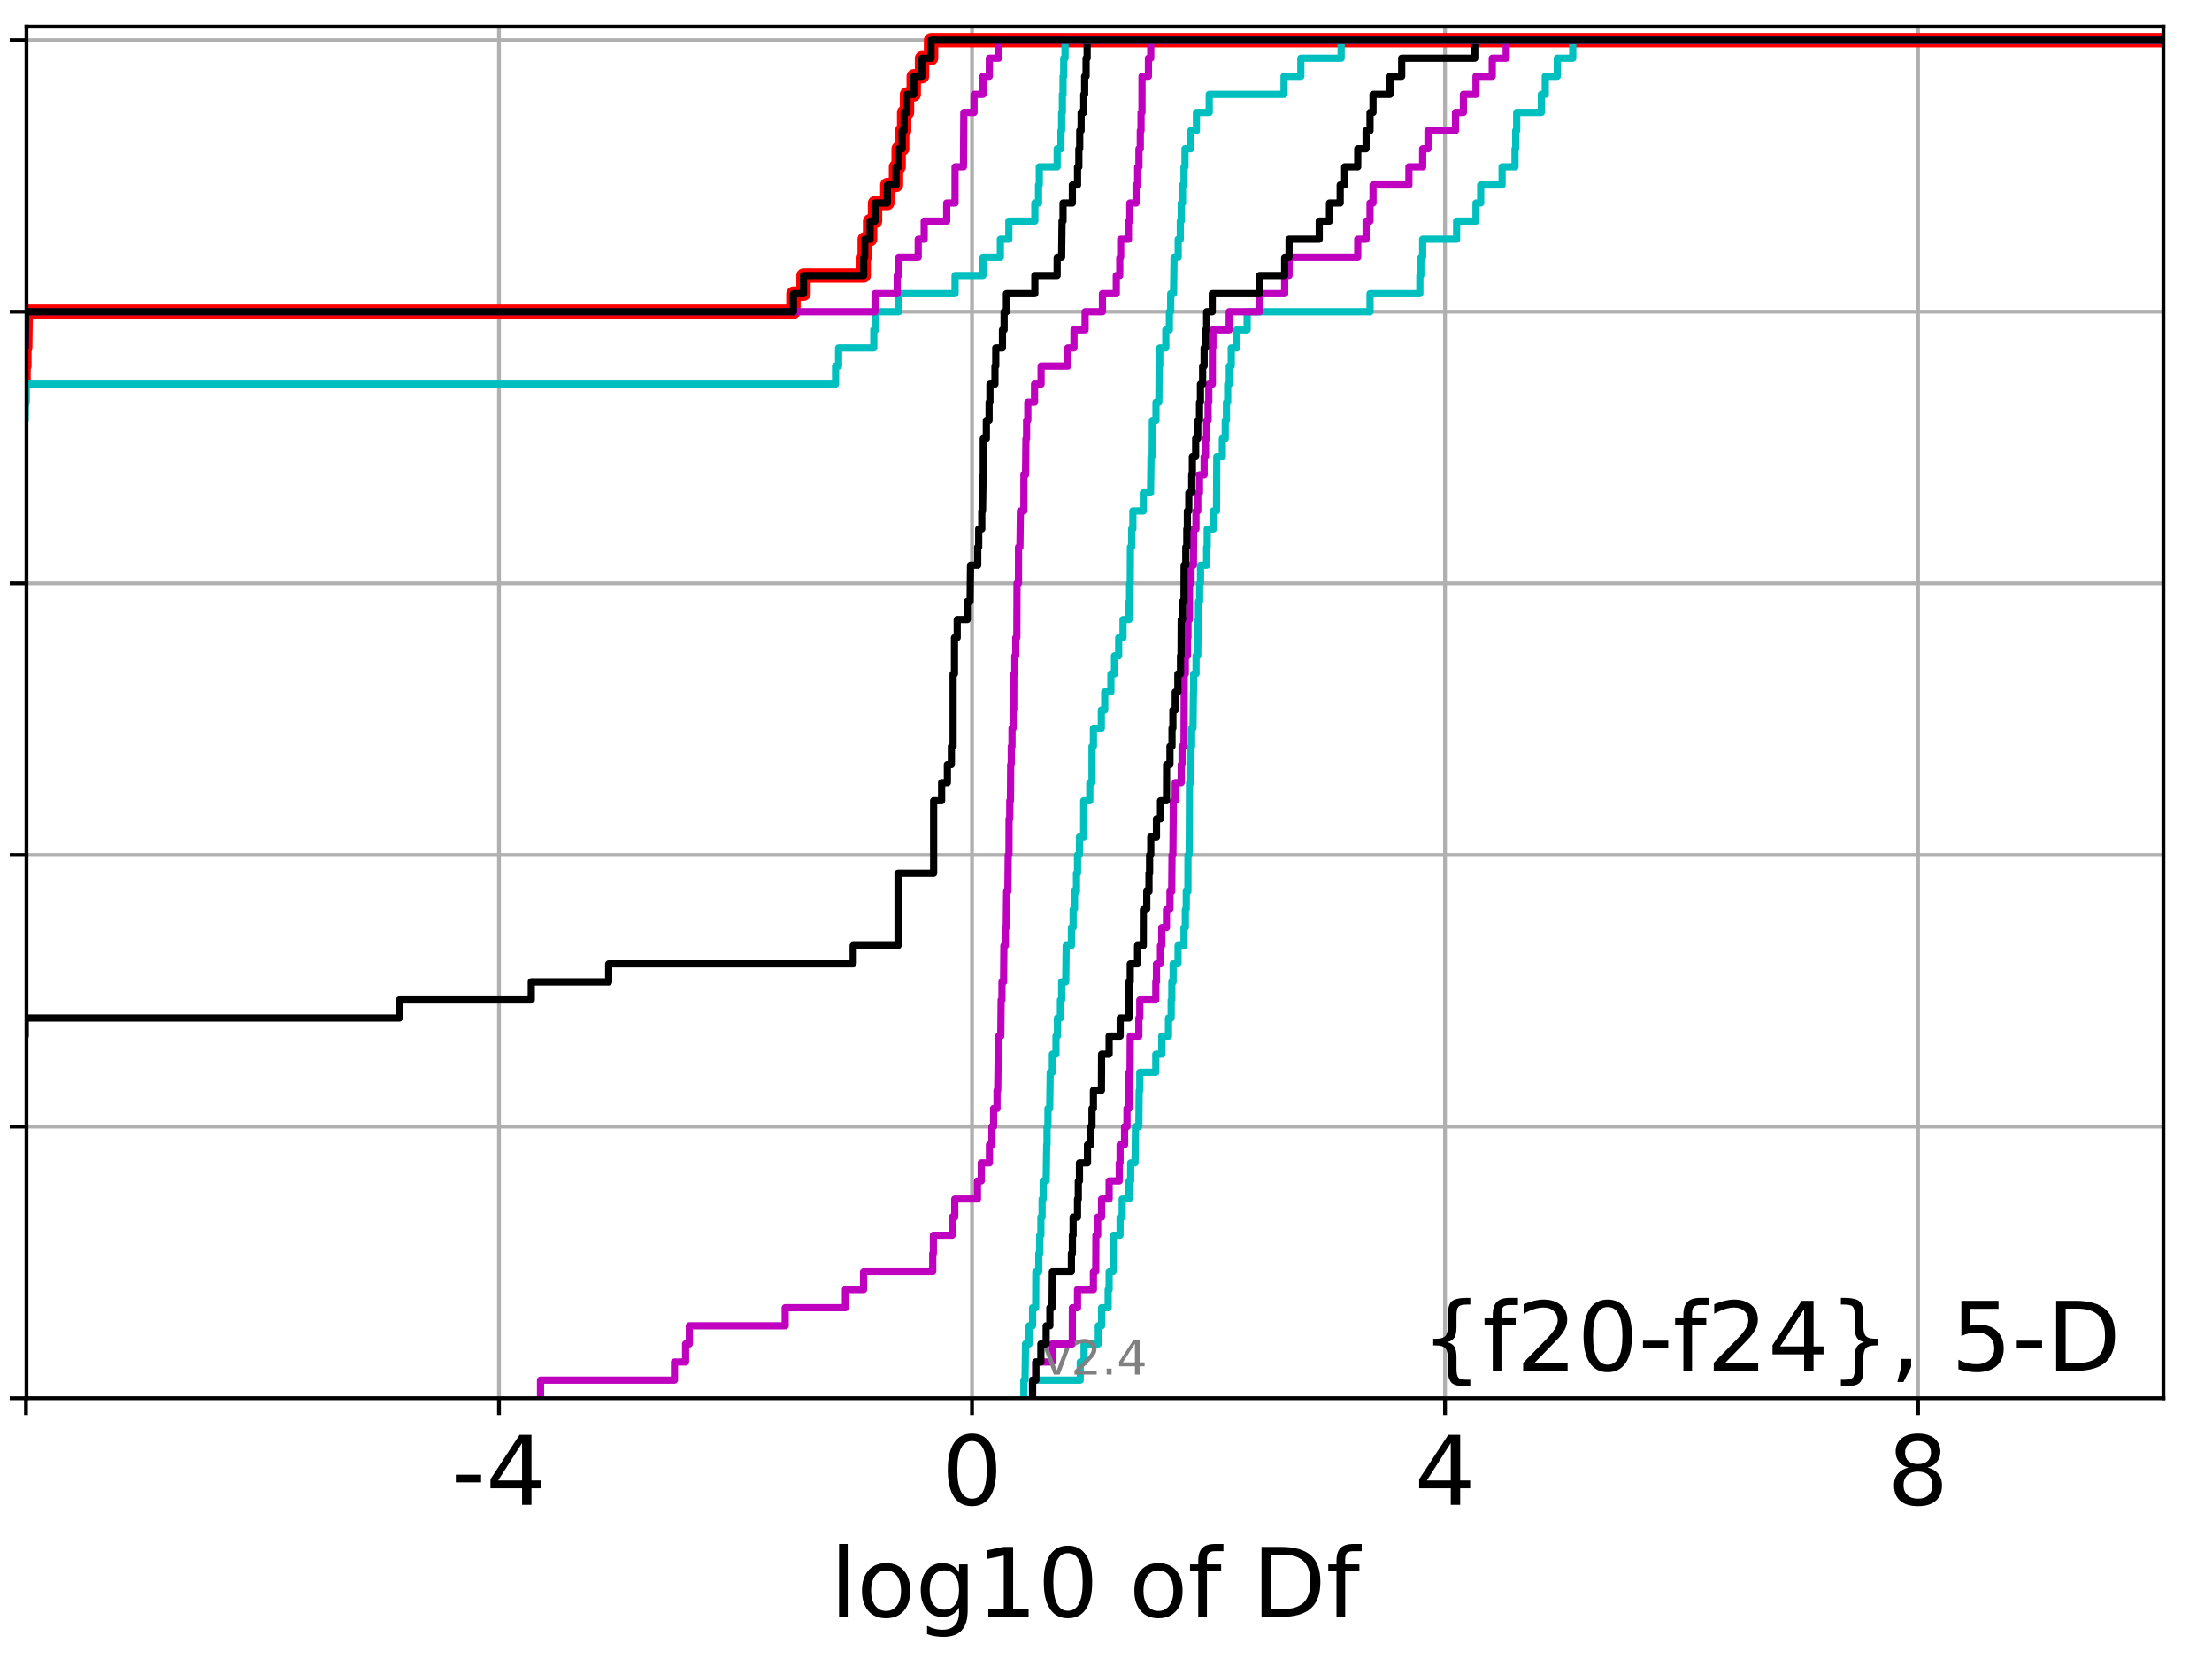 <?xml version="1.0" encoding="utf-8" standalone="no"?>
<!DOCTYPE svg PUBLIC "-//W3C//DTD SVG 1.1//EN"
  "http://www.w3.org/Graphics/SVG/1.1/DTD/svg11.dtd">
<!-- Created with matplotlib (http://matplotlib.org/) -->
<svg height="345.6pt" version="1.1" viewBox="0 0 460.8 345.6" width="460.8pt" xmlns="http://www.w3.org/2000/svg" xmlns:xlink="http://www.w3.org/1999/xlink">
 <defs>
  <style type="text/css">
*{stroke-linecap:butt;stroke-linejoin:round;}
  </style>
 </defs>
 <g id="figure_1">
  <g id="patch_1">
   <path d="M 0 345.6 
L 460.8 345.6 
L 460.8 0 
L 0 0 
z
" style="fill:#ffffff;"/>
  </g>
  <g id="axes_1">
   <g id="patch_2">
    <path d="M 5.52 291.28 
L 450.672 291.28 
L 450.672 5.52 
L 5.52 5.52 
z
" style="fill:#ffffff;"/>
   </g>
   <g id="matplotlib.axis_1">
    <g id="xtick_1">
     <g id="line2d_1">
      <path clip-path="url(#pf4f82af836)" d="M 5.414 291.28 
L 5.414 5.52 
" style="fill:none;stroke:#b0b0b0;stroke-linecap:square;stroke-width:0.8;"/>
     </g>
     <g id="line2d_2">
      <defs>
       <path d="M 0 0 
L 0 3.5 
" id="ma751c4b037" style="stroke:#000000;stroke-width:0.8;"/>
      </defs>
      <g>
       <use style="stroke:#000000;stroke-width:0.8;" x="5.414" xlink:href="#ma751c4b037" y="291.28"/>
      </g>
     </g>
    </g>
    <g id="xtick_2">
     <g id="line2d_3">
      <path clip-path="url(#pf4f82af836)" d="M 103.95 291.28 
L 103.95 5.52 
" style="fill:none;stroke:#b0b0b0;stroke-linecap:square;stroke-width:0.8;"/>
     </g>
     <g id="line2d_4">
      <g>
       <use style="stroke:#000000;stroke-width:0.8;" x="103.95" xlink:href="#ma751c4b037" y="291.28"/>
      </g>
     </g>
     <g id="text_1">
      <!-- -4 -->
      <defs>
       <path d="M 4.891 31.391 
L 31.203 31.391 
L 31.203 23.391 
L 4.891 23.391 
z
" id="DejaVuSans-2d"/>
       <path d="M 37.797 64.312 
L 12.891 25.391 
L 37.797 25.391 
z
M 35.203 72.906 
L 47.609 72.906 
L 47.609 25.391 
L 58.016 25.391 
L 58.016 17.188 
L 47.609 17.188 
L 47.609 0 
L 37.797 0 
L 37.797 17.188 
L 4.891 17.188 
L 4.891 26.703 
z
" id="DejaVuSans-34"/>
      </defs>
      <g transform="translate(93.979 313.477)scale(0.2 -0.2)">
       <use xlink:href="#DejaVuSans-2d"/>
       <use x="36.084" xlink:href="#DejaVuSans-34"/>
      </g>
     </g>
    </g>
    <g id="xtick_3">
     <g id="line2d_5">
      <path clip-path="url(#pf4f82af836)" d="M 202.486 291.28 
L 202.486 5.52 
" style="fill:none;stroke:#b0b0b0;stroke-linecap:square;stroke-width:0.8;"/>
     </g>
     <g id="line2d_6">
      <g>
       <use style="stroke:#000000;stroke-width:0.8;" x="202.486" xlink:href="#ma751c4b037" y="291.28"/>
      </g>
     </g>
     <g id="text_2">
      <!-- 0 -->
      <defs>
       <path d="M 31.781 66.406 
Q 24.172 66.406 20.328 58.906 
Q 16.5 51.422 16.5 36.375 
Q 16.5 21.391 20.328 13.891 
Q 24.172 6.391 31.781 6.391 
Q 39.453 6.391 43.281 13.891 
Q 47.125 21.391 47.125 36.375 
Q 47.125 51.422 43.281 58.906 
Q 39.453 66.406 31.781 66.406 
z
M 31.781 74.219 
Q 44.047 74.219 50.516 64.516 
Q 56.984 54.828 56.984 36.375 
Q 56.984 17.969 50.516 8.266 
Q 44.047 -1.422 31.781 -1.422 
Q 19.531 -1.422 13.062 8.266 
Q 6.594 17.969 6.594 36.375 
Q 6.594 54.828 13.062 64.516 
Q 19.531 74.219 31.781 74.219 
z
" id="DejaVuSans-30"/>
      </defs>
      <g transform="translate(196.124 313.477)scale(0.2 -0.2)">
       <use xlink:href="#DejaVuSans-30"/>
      </g>
     </g>
    </g>
    <g id="xtick_4">
     <g id="line2d_7">
      <path clip-path="url(#pf4f82af836)" d="M 301.022 291.28 
L 301.022 5.52 
" style="fill:none;stroke:#b0b0b0;stroke-linecap:square;stroke-width:0.8;"/>
     </g>
     <g id="line2d_8">
      <g>
       <use style="stroke:#000000;stroke-width:0.8;" x="301.022" xlink:href="#ma751c4b037" y="291.28"/>
      </g>
     </g>
     <g id="text_3">
      <!-- 4 -->
      <g transform="translate(294.66 313.477)scale(0.2 -0.2)">
       <use xlink:href="#DejaVuSans-34"/>
      </g>
     </g>
    </g>
    <g id="xtick_5">
     <g id="line2d_9">
      <path clip-path="url(#pf4f82af836)" d="M 399.559 291.28 
L 399.559 5.52 
" style="fill:none;stroke:#b0b0b0;stroke-linecap:square;stroke-width:0.8;"/>
     </g>
     <g id="line2d_10">
      <g>
       <use style="stroke:#000000;stroke-width:0.8;" x="399.559" xlink:href="#ma751c4b037" y="291.28"/>
      </g>
     </g>
     <g id="text_4">
      <!-- 8 -->
      <defs>
       <path d="M 31.781 34.625 
Q 24.75 34.625 20.719 30.859 
Q 16.703 27.094 16.703 20.516 
Q 16.703 13.922 20.719 10.156 
Q 24.75 6.391 31.781 6.391 
Q 38.812 6.391 42.859 10.172 
Q 46.922 13.969 46.922 20.516 
Q 46.922 27.094 42.891 30.859 
Q 38.875 34.625 31.781 34.625 
z
M 21.922 38.812 
Q 15.578 40.375 12.031 44.719 
Q 8.5 49.078 8.5 55.328 
Q 8.5 64.062 14.719 69.141 
Q 20.953 74.219 31.781 74.219 
Q 42.672 74.219 48.875 69.141 
Q 55.078 64.062 55.078 55.328 
Q 55.078 49.078 51.531 44.719 
Q 48 40.375 41.703 38.812 
Q 48.828 37.156 52.797 32.312 
Q 56.781 27.484 56.781 20.516 
Q 56.781 9.906 50.312 4.234 
Q 43.844 -1.422 31.781 -1.422 
Q 19.734 -1.422 13.25 4.234 
Q 6.781 9.906 6.781 20.516 
Q 6.781 27.484 10.781 32.312 
Q 14.797 37.156 21.922 38.812 
z
M 18.312 54.391 
Q 18.312 48.734 21.844 45.562 
Q 25.391 42.391 31.781 42.391 
Q 38.141 42.391 41.719 45.562 
Q 45.312 48.734 45.312 54.391 
Q 45.312 60.062 41.719 63.234 
Q 38.141 66.406 31.781 66.406 
Q 25.391 66.406 21.844 63.234 
Q 18.312 60.062 18.312 54.391 
z
" id="DejaVuSans-38"/>
      </defs>
      <g transform="translate(393.196 313.477)scale(0.2 -0.2)">
       <use xlink:href="#DejaVuSans-38"/>
      </g>
     </g>
    </g>
    <g id="text_5">
     <!-- log10 of Df -->
     <defs>
      <path d="M 9.422 75.984 
L 18.406 75.984 
L 18.406 0 
L 9.422 0 
z
" id="DejaVuSans-6c"/>
      <path d="M 30.609 48.391 
Q 23.391 48.391 19.188 42.75 
Q 14.984 37.109 14.984 27.297 
Q 14.984 17.484 19.156 11.844 
Q 23.344 6.203 30.609 6.203 
Q 37.797 6.203 41.984 11.859 
Q 46.188 17.531 46.188 27.297 
Q 46.188 37.016 41.984 42.703 
Q 37.797 48.391 30.609 48.391 
z
M 30.609 56 
Q 42.328 56 49.016 48.375 
Q 55.719 40.766 55.719 27.297 
Q 55.719 13.875 49.016 6.219 
Q 42.328 -1.422 30.609 -1.422 
Q 18.844 -1.422 12.172 6.219 
Q 5.516 13.875 5.516 27.297 
Q 5.516 40.766 12.172 48.375 
Q 18.844 56 30.609 56 
z
" id="DejaVuSans-6f"/>
      <path d="M 45.406 27.984 
Q 45.406 37.75 41.375 43.109 
Q 37.359 48.484 30.078 48.484 
Q 22.859 48.484 18.828 43.109 
Q 14.797 37.75 14.797 27.984 
Q 14.797 18.266 18.828 12.891 
Q 22.859 7.516 30.078 7.516 
Q 37.359 7.516 41.375 12.891 
Q 45.406 18.266 45.406 27.984 
z
M 54.391 6.781 
Q 54.391 -7.172 48.188 -13.984 
Q 42 -20.797 29.203 -20.797 
Q 24.469 -20.797 20.266 -20.094 
Q 16.062 -19.391 12.109 -17.922 
L 12.109 -9.188 
Q 16.062 -11.328 19.922 -12.344 
Q 23.781 -13.375 27.781 -13.375 
Q 36.625 -13.375 41.016 -8.766 
Q 45.406 -4.156 45.406 5.172 
L 45.406 9.625 
Q 42.625 4.781 38.281 2.391 
Q 33.938 0 27.875 0 
Q 17.828 0 11.672 7.656 
Q 5.516 15.328 5.516 27.984 
Q 5.516 40.672 11.672 48.328 
Q 17.828 56 27.875 56 
Q 33.938 56 38.281 53.609 
Q 42.625 51.219 45.406 46.391 
L 45.406 54.688 
L 54.391 54.688 
z
" id="DejaVuSans-67"/>
      <path d="M 12.406 8.297 
L 28.516 8.297 
L 28.516 63.922 
L 10.984 60.406 
L 10.984 69.391 
L 28.422 72.906 
L 38.281 72.906 
L 38.281 8.297 
L 54.391 8.297 
L 54.391 0 
L 12.406 0 
z
" id="DejaVuSans-31"/>
      <path id="DejaVuSans-20"/>
      <path d="M 37.109 75.984 
L 37.109 68.5 
L 28.516 68.5 
Q 23.688 68.5 21.797 66.547 
Q 19.922 64.594 19.922 59.516 
L 19.922 54.688 
L 34.719 54.688 
L 34.719 47.703 
L 19.922 47.703 
L 19.922 0 
L 10.891 0 
L 10.891 47.703 
L 2.297 47.703 
L 2.297 54.688 
L 10.891 54.688 
L 10.891 58.5 
Q 10.891 67.625 15.141 71.797 
Q 19.391 75.984 28.609 75.984 
z
" id="DejaVuSans-66"/>
      <path d="M 19.672 64.797 
L 19.672 8.109 
L 31.594 8.109 
Q 46.688 8.109 53.688 14.938 
Q 60.688 21.781 60.688 36.531 
Q 60.688 51.172 53.688 57.984 
Q 46.688 64.797 31.594 64.797 
z
M 9.812 72.906 
L 30.078 72.906 
Q 51.266 72.906 61.172 64.094 
Q 71.094 55.281 71.094 36.531 
Q 71.094 17.672 61.125 8.828 
Q 51.172 0 30.078 0 
L 9.812 0 
z
" id="DejaVuSans-44"/>
     </defs>
     <g transform="translate(172.91 336.833)scale(0.2 -0.2)">
      <use xlink:href="#DejaVuSans-6c"/>
      <use x="27.783" xlink:href="#DejaVuSans-6f"/>
      <use x="88.965" xlink:href="#DejaVuSans-67"/>
      <use x="152.441" xlink:href="#DejaVuSans-31"/>
      <use x="216.064" xlink:href="#DejaVuSans-30"/>
      <use x="279.688" xlink:href="#DejaVuSans-20"/>
      <use x="311.475" xlink:href="#DejaVuSans-6f"/>
      <use x="372.656" xlink:href="#DejaVuSans-66"/>
      <use x="407.861" xlink:href="#DejaVuSans-20"/>
      <use x="439.648" xlink:href="#DejaVuSans-44"/>
      <use x="516.65" xlink:href="#DejaVuSans-66"/>
     </g>
    </g>
   </g>
   <g id="matplotlib.axis_2">
    <g id="ytick_1">
     <g id="line2d_11">
      <path clip-path="url(#pf4f82af836)" d="M 5.52 291.28 
L 450.672 291.28 
" style="fill:none;stroke:#b0b0b0;stroke-linecap:square;stroke-width:0.8;"/>
     </g>
     <g id="line2d_12">
      <defs>
       <path d="M 0 0 
L -3.5 0 
" id="ma8fb633966" style="stroke:#000000;stroke-width:0.8;"/>
      </defs>
      <g>
       <use style="stroke:#000000;stroke-width:0.8;" x="5.52" xlink:href="#ma8fb633966" y="291.28"/>
      </g>
     </g>
    </g>
    <g id="ytick_2">
     <g id="line2d_13">
      <path clip-path="url(#pf4f82af836)" d="M 5.52 234.694 
L 450.672 234.694 
" style="fill:none;stroke:#b0b0b0;stroke-linecap:square;stroke-width:0.8;"/>
     </g>
     <g id="line2d_14">
      <g>
       <use style="stroke:#000000;stroke-width:0.8;" x="5.52" xlink:href="#ma8fb633966" y="234.694"/>
      </g>
     </g>
    </g>
    <g id="ytick_3">
     <g id="line2d_15">
      <path clip-path="url(#pf4f82af836)" d="M 5.52 178.108 
L 450.672 178.108 
" style="fill:none;stroke:#b0b0b0;stroke-linecap:square;stroke-width:0.8;"/>
     </g>
     <g id="line2d_16">
      <g>
       <use style="stroke:#000000;stroke-width:0.8;" x="5.52" xlink:href="#ma8fb633966" y="178.108"/>
      </g>
     </g>
    </g>
    <g id="ytick_4">
     <g id="line2d_17">
      <path clip-path="url(#pf4f82af836)" d="M 5.52 121.522 
L 450.672 121.522 
" style="fill:none;stroke:#b0b0b0;stroke-linecap:square;stroke-width:0.8;"/>
     </g>
     <g id="line2d_18">
      <g>
       <use style="stroke:#000000;stroke-width:0.8;" x="5.52" xlink:href="#ma8fb633966" y="121.522"/>
      </g>
     </g>
    </g>
    <g id="ytick_5">
     <g id="line2d_19">
      <path clip-path="url(#pf4f82af836)" d="M 5.52 64.935 
L 450.672 64.935 
" style="fill:none;stroke:#b0b0b0;stroke-linecap:square;stroke-width:0.8;"/>
     </g>
     <g id="line2d_20">
      <g>
       <use style="stroke:#000000;stroke-width:0.8;" x="5.52" xlink:href="#ma8fb633966" y="64.935"/>
      </g>
     </g>
    </g>
    <g id="ytick_6">
     <g id="line2d_21">
      <path clip-path="url(#pf4f82af836)" d="M 5.52 8.349 
L 450.672 8.349 
" style="fill:none;stroke:#b0b0b0;stroke-linecap:square;stroke-width:0.8;"/>
     </g>
     <g id="line2d_22">
      <g>
       <use style="stroke:#000000;stroke-width:0.8;" x="5.52" xlink:href="#ma8fb633966" y="8.349"/>
      </g>
     </g>
    </g>
   </g>
   <g id="line2d_23">
    <path clip-path="url(#pf4f82af836)" d="M -1 178.108 
L -0.919 178.108 
L -0.865 170.563 
L -0.652 170.563 
L -0.633 163.018 
L -0.436 163.018 
L -0.436 159.246 
L 0.554 159.246 
L 0.554 155.473 
L 0.798 155.473 
L 0.798 151.701 
L 1.149 151.701 
L 1.149 147.928 
L 1.373 147.928 
L 1.373 144.156 
L 1.9 144.156 
L 1.9 140.384 
L 2.211 140.384 
L 2.211 136.611 
L 2.38 136.611 
L 2.38 132.839 
L 2.628 132.839 
L 2.628 129.066 
L 2.991 129.066 
L 3.028 113.977 
L 3.103 113.977 
L 3.178 106.432 
L 3.265 106.432 
L 3.265 102.66 
L 3.641 102.66 
L 3.643 95.115 
L 3.905 95.115 
L 3.905 91.342 
L 4.317 91.342 
L 4.343 83.797 
L 4.678 83.797 
L 4.678 80.025 
L 4.901 80.025 
L 4.901 76.253 
L 5.073 76.253 
L 5.073 72.48 
L 5.251 72.48 
L 5.352 64.935 
L 165.287 64.935 
L 165.287 61.163 
L 167.392 61.163 
L 167.392 57.391 
L 179.925 57.391 
L 179.925 53.618 
L 180.139 53.618 
L 180.139 49.846 
L 181.26 49.846 
L 181.26 46.073 
L 182.287 46.073 
L 182.287 42.301 
L 184.846 42.301 
L 184.846 38.529 
L 186.656 38.529 
L 186.656 34.756 
L 187.205 34.756 
L 187.205 30.984 
L 187.935 30.984 
L 187.935 27.211 
L 188.353 27.211 
L 188.353 23.439 
L 188.941 23.439 
L 188.941 19.667 
L 190.348 19.667 
L 190.348 15.894 
L 192.071 15.894 
L 192.071 12.122 
L 193.955 12.122 
L 193.955 8.349 
L 193.955 8.349 
L 450.672 8.349 
L 450.672 8.349 
" style="fill:none;stroke:#ff0000;stroke-linecap:square;stroke-width:3;"/>
   </g>
   <g id="line2d_24">
    <path clip-path="url(#pf4f82af836)" d="M 215.1 291.28 
L 215.1 287.508 
L 225.032 287.508 
L 225.032 283.735 
L 225.831 283.735 
L 225.831 279.963 
L 228.799 279.963 
L 228.799 276.19 
L 229.475 276.19 
L 229.475 272.418 
L 230.85 272.418 
L 230.85 268.646 
L 231.051 268.646 
L 231.051 264.873 
L 231.885 264.873 
L 231.928 257.328 
L 233.33 257.328 
L 233.33 253.556 
L 233.773 253.556 
L 233.773 249.783 
L 235.191 249.783 
L 235.191 246.011 
L 235.539 246.011 
L 235.539 242.239 
L 236.444 242.239 
L 236.542 234.694 
L 237.237 234.694 
L 237.309 227.149 
L 237.438 227.149 
L 237.438 223.377 
L 240.773 223.377 
L 240.773 219.604 
L 242.016 219.604 
L 242.016 215.832 
L 243.417 215.832 
L 243.417 212.059 
L 243.976 212.059 
L 243.976 208.287 
L 244.113 208.287 
L 244.113 204.515 
L 244.381 204.515 
L 244.381 200.742 
L 245.406 200.742 
L 245.406 196.97 
L 246.649 196.97 
L 246.649 193.197 
L 246.926 193.197 
L 246.926 189.425 
L 247.121 189.425 
L 247.121 185.653 
L 247.464 185.653 
L 247.474 178.108 
L 247.728 178.108 
L 247.796 163.018 
L 248.044 163.018 
L 248.115 155.473 
L 248.234 155.473 
L 248.234 151.701 
L 248.526 151.701 
L 248.61 144.156 
L 248.652 144.156 
L 248.652 140.384 
L 249.158 140.384 
L 249.158 136.611 
L 249.515 136.611 
L 249.594 129.066 
L 249.66 129.066 
L 249.66 125.294 
L 249.904 125.294 
L 249.904 121.522 
L 250.091 121.522 
L 250.091 117.749 
L 251.364 117.749 
L 251.364 113.977 
L 251.488 113.977 
L 251.488 110.204 
L 252.755 110.204 
L 252.755 106.432 
L 253.422 106.432 
L 253.475 95.115 
L 254.636 95.115 
L 254.636 91.342 
L 255.239 91.342 
L 255.239 87.57 
L 255.494 87.57 
L 255.494 83.797 
L 255.748 83.797 
L 255.748 80.025 
L 256.082 80.025 
L 256.082 76.253 
L 256.491 76.253 
L 256.491 72.48 
L 257.653 72.48 
L 257.653 68.708 
L 259.803 68.708 
L 259.803 64.935 
L 285.403 64.935 
L 285.403 61.163 
L 295.78 61.163 
L 295.78 57.391 
L 295.984 57.391 
L 295.984 53.618 
L 296.366 53.618 
L 296.366 49.846 
L 303.44 49.846 
L 303.44 46.073 
L 307.475 46.073 
L 307.475 42.301 
L 308.455 42.301 
L 308.455 38.529 
L 312.914 38.529 
L 312.914 34.756 
L 315.603 34.756 
L 315.603 30.984 
L 315.747 30.984 
L 315.747 27.211 
L 315.954 27.211 
L 315.954 23.439 
L 321.094 23.439 
L 321.094 19.667 
L 321.906 19.667 
L 321.906 15.894 
L 324.416 15.894 
L 324.416 12.122 
L 327.636 12.122 
L 327.636 8.349 
L 327.636 8.349 
L 450.672 8.349 
L 450.672 8.349 
" style="fill:none;stroke:#00bfbf;stroke-linecap:square;stroke-width:1.5;"/>
   </g>
   <g id="line2d_25">
    <path clip-path="url(#pf4f82af836)" d="M 215.1 291.28 
L 215.1 287.508 
L 215.778 287.508 
L 215.778 283.735 
L 219.227 283.735 
L 219.227 279.963 
L 223.38 279.963 
L 223.396 272.418 
L 224.468 272.418 
L 224.468 268.646 
L 227.777 268.646 
L 227.777 264.873 
L 228.266 264.873 
L 228.293 257.328 
L 228.665 257.328 
L 228.665 253.556 
L 229.475 253.556 
L 229.475 249.783 
L 231.051 249.783 
L 231.051 246.011 
L 233.163 246.011 
L 233.163 242.239 
L 233.33 242.239 
L 233.33 238.466 
L 234.269 238.466 
L 234.269 234.694 
L 234.769 234.694 
L 234.769 230.921 
L 235.191 230.921 
L 235.195 223.377 
L 235.408 223.377 
L 235.45 215.832 
L 237.237 215.832 
L 237.237 212.059 
L 237.438 212.059 
L 237.438 208.287 
L 240.773 208.287 
L 240.773 204.515 
L 240.912 204.515 
L 240.912 200.742 
L 241.747 200.742 
L 241.747 196.97 
L 242.016 196.97 
L 242.016 193.197 
L 242.997 193.197 
L 242.997 189.425 
L 243.723 189.425 
L 243.723 185.653 
L 244.087 185.653 
L 244.151 178.108 
L 244.334 178.108 
L 244.428 166.79 
L 244.822 166.79 
L 244.822 163.018 
L 246.064 163.018 
L 246.064 159.246 
L 246.242 159.246 
L 246.242 155.473 
L 246.649 155.473 
L 246.703 140.384 
L 246.926 140.384 
L 246.926 136.611 
L 247.352 136.611 
L 247.352 132.839 
L 247.474 132.839 
L 247.474 129.066 
L 247.782 129.066 
L 247.796 121.522 
L 248.115 121.522 
L 248.115 117.749 
L 248.61 117.749 
L 248.653 110.204 
L 249.139 110.204 
L 249.139 106.432 
L 249.515 106.432 
L 249.515 102.66 
L 249.876 102.66 
L 249.876 98.887 
L 250.837 98.887 
L 250.837 95.115 
L 251.136 95.115 
L 251.136 91.342 
L 251.364 91.342 
L 251.364 87.57 
L 251.672 87.57 
L 251.672 83.797 
L 251.812 83.797 
L 251.812 80.025 
L 252.556 80.025 
L 252.563 72.48 
L 252.673 72.48 
L 252.673 68.708 
L 256.064 68.708 
L 256.064 64.935 
L 262.378 64.935 
L 262.378 61.163 
L 267.622 61.163 
L 267.622 57.391 
L 268.535 57.391 
L 268.535 53.618 
L 282.843 53.618 
L 282.843 49.846 
L 284.58 49.846 
L 284.58 46.073 
L 285.403 46.073 
L 285.403 42.301 
L 286.024 42.301 
L 286.024 38.529 
L 293.501 38.529 
L 293.501 34.756 
L 296.366 34.756 
L 296.366 30.984 
L 297.476 30.984 
L 297.476 27.211 
L 303.205 27.211 
L 303.205 23.439 
L 304.851 23.439 
L 304.851 19.667 
L 307.475 19.667 
L 307.475 15.894 
L 310.865 15.894 
L 310.865 12.122 
L 313.763 12.122 
L 313.763 8.349 
L 313.763 8.349 
L 450.672 8.349 
L 450.672 8.349 
" style="fill:none;stroke:#bf00bf;stroke-linecap:square;stroke-width:1.5;"/>
   </g>
   <g id="line2d_26">
    <path clip-path="url(#pf4f82af836)" d="M 215.1 291.28 
L 215.1 287.508 
L 215.778 287.508 
L 215.778 283.735 
L 216.832 283.735 
L 216.832 279.963 
L 217.934 279.963 
L 217.934 276.19 
L 218.709 276.19 
L 218.709 272.418 
L 219.166 272.418 
L 219.227 264.873 
L 223.195 264.873 
L 223.195 261.101 
L 223.396 261.101 
L 223.396 257.328 
L 223.547 257.328 
L 223.547 253.556 
L 224.468 253.556 
L 224.468 249.783 
L 224.633 249.783 
L 224.633 246.011 
L 224.871 246.011 
L 224.871 242.239 
L 226.545 242.239 
L 226.545 238.466 
L 227.234 238.466 
L 227.234 234.694 
L 227.482 234.694 
L 227.482 230.921 
L 227.777 230.921 
L 227.777 227.149 
L 229.448 227.149 
L 229.481 219.604 
L 231.051 219.604 
L 231.051 215.832 
L 233.355 215.832 
L 233.355 212.059 
L 235.191 212.059 
L 235.195 204.515 
L 235.45 204.515 
L 235.45 200.742 
L 236.971 200.742 
L 236.971 196.97 
L 238.17 196.97 
L 238.191 189.425 
L 238.893 189.425 
L 238.893 185.653 
L 239.353 185.653 
L 239.353 181.88 
L 239.48 181.88 
L 239.48 178.108 
L 239.725 178.108 
L 239.725 174.335 
L 240.912 174.335 
L 240.912 170.563 
L 241.747 170.563 
L 241.747 166.79 
L 243.008 166.79 
L 243.025 159.246 
L 243.723 159.246 
L 243.723 155.473 
L 244.151 155.473 
L 244.151 151.701 
L 244.334 151.701 
L 244.334 147.928 
L 244.822 147.928 
L 244.822 144.156 
L 245.369 144.156 
L 245.369 140.384 
L 245.92 140.384 
L 245.92 136.611 
L 246.036 136.611 
L 246.064 129.066 
L 246.34 129.066 
L 246.34 125.294 
L 246.651 125.294 
L 246.668 117.749 
L 247.022 117.749 
L 247.022 113.977 
L 247.236 113.977 
L 247.236 110.204 
L 247.352 110.204 
L 247.352 106.432 
L 247.649 106.432 
L 247.649 102.66 
L 248.255 102.66 
L 248.255 98.887 
L 248.391 98.887 
L 248.391 95.115 
L 249.075 95.115 
L 249.075 91.342 
L 249.515 91.342 
L 249.515 87.57 
L 249.876 87.57 
L 249.876 83.797 
L 250.073 83.797 
L 250.073 80.025 
L 250.53 80.025 
L 250.53 76.253 
L 250.837 76.253 
L 250.837 72.48 
L 251.161 72.48 
L 251.161 68.708 
L 251.364 68.708 
L 251.364 64.935 
L 252.537 64.935 
L 252.537 61.163 
L 262.378 61.163 
L 262.378 57.391 
L 267.622 57.391 
L 267.622 53.618 
L 268.535 53.618 
L 268.535 49.846 
L 274.822 49.846 
L 274.822 46.073 
L 276.955 46.073 
L 276.955 42.301 
L 279.186 42.301 
L 279.186 38.529 
L 280.123 38.529 
L 280.123 34.756 
L 282.843 34.756 
L 282.843 30.984 
L 284.58 30.984 
L 284.58 27.211 
L 285.403 27.211 
L 285.403 23.439 
L 286.024 23.439 
L 286.024 19.667 
L 289.562 19.667 
L 289.562 15.894 
L 291.999 15.894 
L 291.999 12.122 
L 307.225 12.122 
L 307.225 8.349 
L 307.225 8.349 
L 450.672 8.349 
L 450.672 8.349 
" style="fill:none;stroke:#000000;stroke-linecap:square;stroke-width:1.5;"/>
   </g>
   <g id="line2d_27">
    <path clip-path="url(#pf4f82af836)" d="M 213.282 291.28 
L 213.282 287.508 
L 213.528 287.508 
L 213.634 279.963 
L 214.373 279.963 
L 214.373 276.19 
L 215.104 276.19 
L 215.104 272.418 
L 215.743 272.418 
L 215.778 264.873 
L 216.396 264.873 
L 216.396 261.101 
L 216.592 261.101 
L 216.592 257.328 
L 216.832 257.328 
L 216.832 253.556 
L 217.086 253.556 
L 217.086 249.783 
L 217.307 249.783 
L 217.307 246.011 
L 217.934 246.011 
L 218.045 238.466 
L 218.116 238.466 
L 218.116 234.694 
L 218.307 234.694 
L 218.307 230.921 
L 218.67 230.921 
L 218.771 223.377 
L 219.227 223.377 
L 219.227 219.604 
L 219.979 219.604 
L 219.979 215.832 
L 220.281 215.832 
L 220.281 212.059 
L 220.907 212.059 
L 220.907 208.287 
L 221.163 208.287 
L 221.163 204.515 
L 222.008 204.515 
L 222.099 196.97 
L 223.196 196.97 
L 223.196 193.197 
L 223.547 193.197 
L 223.547 189.425 
L 223.843 189.425 
L 223.843 185.653 
L 224.25 185.653 
L 224.25 181.88 
L 224.468 181.88 
L 224.468 178.108 
L 224.871 178.108 
L 224.871 174.335 
L 225.743 174.335 
L 225.756 166.79 
L 227.026 166.79 
L 227.026 163.018 
L 227.482 163.018 
L 227.483 155.473 
L 227.777 155.473 
L 227.777 151.701 
L 229.426 151.701 
L 229.426 147.928 
L 230.13 147.928 
L 230.13 144.156 
L 231.419 144.156 
L 231.419 140.384 
L 232.169 140.384 
L 232.169 136.611 
L 233.039 136.611 
L 233.039 132.839 
L 233.946 132.839 
L 233.946 129.066 
L 235.191 129.066 
L 235.191 125.294 
L 235.314 125.294 
L 235.314 121.522 
L 235.452 121.522 
L 235.487 113.977 
L 235.743 113.977 
L 235.743 110.204 
L 235.998 110.204 
L 235.998 106.432 
L 238.17 106.432 
L 238.17 102.66 
L 239.675 102.66 
L 239.781 95.115 
L 240.024 95.115 
L 240.064 87.57 
L 240.813 87.57 
L 240.813 83.797 
L 241.415 83.797 
L 241.463 76.253 
L 241.598 76.253 
L 241.598 72.48 
L 242.855 72.48 
L 242.855 68.708 
L 243.602 68.708 
L 243.602 64.935 
L 243.875 64.935 
L 243.875 61.163 
L 244.471 61.163 
L 244.573 53.618 
L 245.438 53.618 
L 245.438 49.846 
L 245.876 49.846 
L 245.876 46.073 
L 246.064 46.073 
L 246.064 42.301 
L 246.34 42.301 
L 246.34 38.529 
L 246.651 38.529 
L 246.651 34.756 
L 246.857 34.756 
L 246.857 30.984 
L 248.067 30.984 
L 248.067 27.211 
L 249.238 27.211 
L 249.238 23.439 
L 251.905 23.439 
L 251.905 19.667 
L 267.491 19.667 
L 267.491 15.894 
L 270.989 15.894 
L 270.989 12.122 
L 279.384 12.122 
L 279.384 8.349 
L 279.384 8.349 
L 450.672 8.349 
L 450.672 8.349 
" style="fill:none;stroke:#00bfbf;stroke-linecap:square;stroke-width:1.5;"/>
   </g>
   <g id="line2d_28">
    <path clip-path="url(#pf4f82af836)" d="M 112.603 291.28 
L 112.603 287.508 
L 140.509 287.508 
L 140.509 283.735 
L 142.822 283.735 
L 142.822 279.963 
L 143.603 279.963 
L 143.603 276.19 
L 163.573 276.19 
L 163.573 272.418 
L 176.122 272.418 
L 176.122 268.646 
L 179.896 268.646 
L 179.896 264.873 
L 194.304 264.873 
L 194.304 261.101 
L 194.436 261.101 
L 194.436 257.328 
L 198.348 257.328 
L 198.348 253.556 
L 198.893 253.556 
L 198.893 249.783 
L 203.625 249.783 
L 203.625 246.011 
L 204.413 246.011 
L 204.413 242.239 
L 206.114 242.239 
L 206.114 238.466 
L 206.628 238.466 
L 206.628 234.694 
L 206.979 234.694 
L 206.979 230.921 
L 207.697 230.921 
L 207.697 227.149 
L 207.841 227.149 
L 207.937 219.604 
L 208.044 219.604 
L 208.044 215.832 
L 208.482 215.832 
L 208.552 208.287 
L 208.73 208.287 
L 208.73 204.515 
L 209.061 204.515 
L 209.129 196.97 
L 209.421 196.97 
L 209.421 193.197 
L 209.62 193.197 
L 209.704 185.653 
L 209.954 185.653 
L 210.028 178.108 
L 210.187 178.108 
L 210.204 170.563 
L 210.35 170.563 
L 210.35 166.79 
L 210.494 166.79 
L 210.543 159.246 
L 210.663 159.246 
L 210.663 155.473 
L 210.817 155.473 
L 210.817 151.701 
L 211.045 151.701 
L 211.045 147.928 
L 211.178 147.928 
L 211.201 140.384 
L 211.406 140.384 
L 211.406 136.611 
L 211.601 136.611 
L 211.601 132.839 
L 211.822 132.839 
L 211.863 121.522 
L 212.166 121.522 
L 212.17 113.977 
L 212.464 113.977 
L 212.563 106.432 
L 213.282 106.432 
L 213.295 98.887 
L 213.634 98.887 
L 213.724 91.342 
L 213.855 91.342 
L 213.855 87.57 
L 214.113 87.57 
L 214.113 83.797 
L 215.506 83.797 
L 215.506 80.025 
L 216.875 80.025 
L 216.875 76.253 
L 222.445 76.253 
L 222.445 72.48 
L 223.724 72.48 
L 223.724 68.708 
L 226.047 68.708 
L 226.047 64.935 
L 229.657 64.935 
L 229.657 61.163 
L 232.542 61.163 
L 232.542 57.391 
L 233.267 57.391 
L 233.267 53.618 
L 233.458 53.618 
L 233.458 49.846 
L 235.083 49.846 
L 235.083 46.073 
L 235.362 46.073 
L 235.362 42.301 
L 236.664 42.301 
L 236.664 38.529 
L 236.999 38.529 
L 236.999 34.756 
L 237.26 34.756 
L 237.26 30.984 
L 237.543 30.984 
L 237.543 27.211 
L 237.7 27.211 
L 237.7 23.439 
L 237.896 23.439 
L 237.901 15.894 
L 239.241 15.894 
L 239.241 12.122 
L 239.721 12.122 
L 239.721 8.349 
L 239.721 8.349 
L 450.672 8.349 
L 450.672 8.349 
" style="fill:none;stroke:#bf00bf;stroke-linecap:square;stroke-width:1.5;"/>
   </g>
   <g id="line2d_29">
    <path clip-path="url(#pf4f82af836)" d="M -1 246.011 
L -0.865 246.011 
L -0.865 242.239 
L -0.633 242.239 
L -0.633 238.466 
L -0.436 238.466 
L -0.436 234.694 
L 1.149 234.694 
L 1.149 230.921 
L 1.373 230.921 
L 1.373 227.149 
L 3.026 227.149 
L 3.026 223.377 
L 3.641 223.377 
L 3.641 219.604 
L 3.905 219.604 
L 3.905 215.832 
L 5.251 215.832 
L 5.251 212.059 
L 83.2 212.059 
L 83.2 208.287 
L 110.675 208.287 
L 110.675 204.515 
L 126.8 204.515 
L 126.8 200.742 
L 177.729 200.742 
L 177.729 196.97 
L 187.078 196.97 
L 187.078 181.88 
L 194.494 181.88 
L 194.494 166.79 
L 196.157 166.79 
L 196.157 163.018 
L 197.358 163.018 
L 197.358 159.246 
L 198.19 159.246 
L 198.19 155.473 
L 198.545 155.473 
L 198.545 140.384 
L 198.831 140.384 
L 198.831 132.839 
L 199.403 132.839 
L 199.403 129.066 
L 201.499 129.066 
L 201.499 125.294 
L 202.092 125.294 
L 202.174 117.749 
L 203.68 117.749 
L 203.68 113.977 
L 203.881 113.977 
L 203.881 110.204 
L 204.525 110.204 
L 204.525 106.432 
L 204.683 106.432 
L 204.791 98.887 
L 204.833 98.887 
L 204.833 91.342 
L 205.474 91.342 
L 205.474 87.57 
L 206.043 87.57 
L 206.043 83.797 
L 206.221 83.797 
L 206.221 80.025 
L 207.264 80.025 
L 207.264 76.253 
L 207.431 76.253 
L 207.431 72.48 
L 208.829 72.48 
L 208.829 68.708 
L 209.173 68.708 
L 209.173 64.935 
L 209.658 64.935 
L 209.658 61.163 
L 215.572 61.163 
L 215.572 57.391 
L 220.224 57.391 
L 220.224 53.618 
L 221.153 53.618 
L 221.239 46.073 
L 221.448 46.073 
L 221.448 42.301 
L 223.391 42.301 
L 223.391 38.529 
L 224.472 38.529 
L 224.472 34.756 
L 224.746 34.756 
L 224.746 30.984 
L 224.925 30.984 
L 224.925 27.211 
L 225.217 27.211 
L 225.217 23.439 
L 225.77 23.439 
L 225.77 19.667 
L 225.952 19.667 
L 225.952 15.894 
L 226.252 15.894 
L 226.252 12.122 
L 226.474 12.122 
L 226.474 8.349 
L 226.474 8.349 
L 450.672 8.349 
L 450.672 8.349 
" style="fill:none;stroke:#000000;stroke-linecap:square;stroke-width:1.5;"/>
   </g>
   <g id="line2d_30">
    <path clip-path="url(#pf4f82af836)" d="M -1 181.88 
L -0.919 181.88 
L -0.865 174.335 
L -0.652 174.335 
L -0.633 166.79 
L -0.436 166.79 
L -0.436 163.018 
L 0.554 163.018 
L 0.554 159.246 
L 1.149 159.246 
L 1.149 155.473 
L 1.373 155.473 
L 1.373 151.701 
L 1.9 151.701 
L 1.9 147.928 
L 2.211 147.928 
L 2.211 144.156 
L 2.38 144.156 
L 2.38 140.384 
L 2.628 140.384 
L 2.628 136.611 
L 3.024 136.611 
L 3.103 121.522 
L 3.265 121.522 
L 3.265 117.749 
L 3.641 117.749 
L 3.643 110.204 
L 3.905 110.204 
L 3.905 106.432 
L 4.317 106.432 
L 4.343 98.887 
L 4.678 98.887 
L 4.678 95.115 
L 4.901 95.115 
L 4.901 91.342 
L 5.073 91.342 
L 5.073 87.57 
L 5.251 87.57 
L 5.352 80.025 
L 174.065 80.025 
L 174.065 76.253 
L 174.698 76.253 
L 174.698 72.48 
L 182.029 72.48 
L 182.029 68.708 
L 182.385 68.708 
L 182.385 64.935 
L 187.205 64.935 
L 187.205 61.163 
L 198.957 61.163 
L 198.957 57.391 
L 204.763 57.391 
L 204.763 53.618 
L 208.391 53.618 
L 208.391 49.846 
L 210.157 49.846 
L 210.157 46.073 
L 215.572 46.073 
L 215.572 42.301 
L 216.343 42.301 
L 216.343 38.529 
L 216.5 38.529 
L 216.5 34.756 
L 220.224 34.756 
L 220.224 30.984 
L 221.009 30.984 
L 221.009 27.211 
L 221.153 27.211 
L 221.153 23.439 
L 221.309 23.439 
L 221.309 19.667 
L 221.448 19.667 
L 221.448 15.894 
L 221.591 15.894 
L 221.591 12.122 
L 221.869 12.122 
L 221.869 8.349 
L 221.869 8.349 
L 450.672 8.349 
L 450.672 8.349 
" style="fill:none;stroke:#00bfbf;stroke-linecap:square;stroke-width:1.5;"/>
   </g>
   <g id="line2d_31">
    <path clip-path="url(#pf4f82af836)" d="M -1 178.108 
L -0.919 178.108 
L -0.865 170.563 
L -0.652 170.563 
L -0.633 163.018 
L -0.436 163.018 
L -0.436 159.246 
L 0.554 159.246 
L 0.554 155.473 
L 0.798 155.473 
L 0.798 151.701 
L 1.149 151.701 
L 1.149 147.928 
L 1.373 147.928 
L 1.373 144.156 
L 1.9 144.156 
L 1.9 140.384 
L 2.211 140.384 
L 2.211 136.611 
L 2.38 136.611 
L 2.38 132.839 
L 2.628 132.839 
L 2.628 129.066 
L 2.991 129.066 
L 3.028 113.977 
L 3.103 113.977 
L 3.178 106.432 
L 3.265 106.432 
L 3.265 102.66 
L 3.641 102.66 
L 3.643 95.115 
L 3.905 95.115 
L 3.905 91.342 
L 4.317 91.342 
L 4.343 83.797 
L 4.678 83.797 
L 4.678 80.025 
L 4.901 80.025 
L 4.901 76.253 
L 5.073 76.253 
L 5.073 72.48 
L 5.251 72.48 
L 5.352 64.935 
L 182.287 64.935 
L 182.287 61.163 
L 186.903 61.163 
L 186.903 57.391 
L 187.205 57.391 
L 187.205 53.618 
L 191.282 53.618 
L 191.282 49.846 
L 192.526 49.846 
L 192.526 46.073 
L 197.214 46.073 
L 197.214 42.301 
L 198.947 42.301 
L 198.957 34.756 
L 200.699 34.756 
L 200.782 23.439 
L 202.908 23.439 
L 202.908 19.667 
L 204.763 19.667 
L 204.763 15.894 
L 206.09 15.894 
L 206.09 12.122 
L 208.042 12.122 
L 208.042 8.349 
L 208.042 8.349 
L 450.672 8.349 
L 450.672 8.349 
" style="fill:none;stroke:#bf00bf;stroke-linecap:square;stroke-width:1.5;"/>
   </g>
   <g id="line2d_32">
    <path clip-path="url(#pf4f82af836)" d="M -1 178.108 
L -0.919 178.108 
L -0.865 170.563 
L -0.652 170.563 
L -0.633 163.018 
L -0.436 163.018 
L -0.436 159.246 
L 0.554 159.246 
L 0.554 155.473 
L 0.798 155.473 
L 0.798 151.701 
L 1.149 151.701 
L 1.149 147.928 
L 1.373 147.928 
L 1.373 144.156 
L 1.9 144.156 
L 1.9 140.384 
L 2.211 140.384 
L 2.211 136.611 
L 2.38 136.611 
L 2.38 132.839 
L 2.628 132.839 
L 2.628 129.066 
L 2.991 129.066 
L 3.028 113.977 
L 3.103 113.977 
L 3.178 106.432 
L 3.265 106.432 
L 3.265 102.66 
L 3.641 102.66 
L 3.643 95.115 
L 3.905 95.115 
L 3.905 91.342 
L 4.317 91.342 
L 4.343 83.797 
L 4.678 83.797 
L 4.678 80.025 
L 4.901 80.025 
L 4.901 76.253 
L 5.073 76.253 
L 5.073 72.48 
L 5.251 72.48 
L 5.352 64.935 
L 165.287 64.935 
L 165.287 61.163 
L 167.392 61.163 
L 167.392 57.391 
L 179.925 57.391 
L 179.925 53.618 
L 180.139 53.618 
L 180.139 49.846 
L 181.26 49.846 
L 181.26 46.073 
L 182.287 46.073 
L 182.287 42.301 
L 184.846 42.301 
L 184.846 38.529 
L 186.656 38.529 
L 186.656 34.756 
L 187.205 34.756 
L 187.205 30.984 
L 187.935 30.984 
L 187.935 27.211 
L 188.353 27.211 
L 188.353 23.439 
L 188.941 23.439 
L 188.941 19.667 
L 190.348 19.667 
L 190.348 15.894 
L 192.071 15.894 
L 192.071 12.122 
L 193.955 12.122 
L 193.955 8.349 
L 193.955 8.349 
L 450.672 8.349 
L 450.672 8.349 
" style="fill:none;stroke:#000000;stroke-linecap:square;stroke-width:1.5;"/>
   </g>
   <g id="patch_3">
    <path d="M 5.52 291.28 
L 5.52 5.52 
" style="fill:none;stroke:#000000;stroke-linecap:square;stroke-linejoin:miter;stroke-width:0.8;"/>
   </g>
   <g id="patch_4">
    <path d="M 450.672 291.28 
L 450.672 5.52 
" style="fill:none;stroke:#000000;stroke-linecap:square;stroke-linejoin:miter;stroke-width:0.8;"/>
   </g>
   <g id="patch_5">
    <path d="M 5.52 291.28 
L 450.672 291.28 
" style="fill:none;stroke:#000000;stroke-linecap:square;stroke-linejoin:miter;stroke-width:0.8;"/>
   </g>
   <g id="patch_6">
    <path d="M 5.52 5.52 
L 450.672 5.52 
" style="fill:none;stroke:#000000;stroke-linecap:square;stroke-linejoin:miter;stroke-width:0.8;"/>
   </g>
   <g id="text_6">
    <!-- {f20-f24}, 5-D -->
    <defs>
     <path d="M 51.125 -9.281 
L 51.125 -16.312 
L 48.094 -16.312 
Q 35.938 -16.312 31.812 -12.688 
Q 27.688 -9.078 27.688 1.703 
L 27.688 13.375 
Q 27.688 20.75 25.047 23.578 
Q 22.406 26.422 15.484 26.422 
L 12.5 26.422 
L 12.5 33.406 
L 15.484 33.406 
Q 22.469 33.406 25.078 36.203 
Q 27.688 39.016 27.688 46.297 
L 27.688 58.016 
Q 27.688 68.797 31.812 72.391 
Q 35.938 75.984 48.094 75.984 
L 51.125 75.984 
L 51.125 69 
L 47.797 69 
Q 40.922 69 38.812 66.844 
Q 36.719 64.703 36.719 57.812 
L 36.719 45.703 
Q 36.719 38.031 34.5 34.562 
Q 32.281 31.109 26.906 29.891 
Q 32.328 28.562 34.516 25.094 
Q 36.719 21.625 36.719 14.016 
L 36.719 1.906 
Q 36.719 -4.984 38.812 -7.125 
Q 40.922 -9.281 47.797 -9.281 
z
" id="DejaVuSans-7b"/>
     <path d="M 19.188 8.297 
L 53.609 8.297 
L 53.609 0 
L 7.328 0 
L 7.328 8.297 
Q 12.938 14.109 22.625 23.891 
Q 32.328 33.688 34.812 36.531 
Q 39.547 41.844 41.422 45.531 
Q 43.312 49.219 43.312 52.781 
Q 43.312 58.594 39.234 62.25 
Q 35.156 65.922 28.609 65.922 
Q 23.969 65.922 18.812 64.312 
Q 13.672 62.703 7.812 59.422 
L 7.812 69.391 
Q 13.766 71.781 18.938 73 
Q 24.125 74.219 28.422 74.219 
Q 39.75 74.219 46.484 68.547 
Q 53.219 62.891 53.219 53.422 
Q 53.219 48.922 51.531 44.891 
Q 49.859 40.875 45.406 35.406 
Q 44.188 33.984 37.641 27.219 
Q 31.109 20.453 19.188 8.297 
z
" id="DejaVuSans-32"/>
     <path d="M 12.5 -9.281 
L 15.922 -9.281 
Q 22.75 -9.281 24.828 -7.172 
Q 26.906 -5.078 26.906 1.906 
L 26.906 14.016 
Q 26.906 21.625 29.094 25.094 
Q 31.297 28.562 36.719 29.891 
Q 31.297 31.109 29.094 34.562 
Q 26.906 38.031 26.906 45.703 
L 26.906 57.812 
Q 26.906 64.75 24.828 66.875 
Q 22.75 69 15.922 69 
L 12.5 69 
L 12.5 75.984 
L 15.578 75.984 
Q 27.734 75.984 31.812 72.391 
Q 35.891 68.797 35.891 58.016 
L 35.891 46.297 
Q 35.891 39.016 38.516 36.203 
Q 41.156 33.406 48.094 33.406 
L 51.125 33.406 
L 51.125 26.422 
L 48.094 26.422 
Q 41.156 26.422 38.516 23.578 
Q 35.891 20.75 35.891 13.375 
L 35.891 1.703 
Q 35.891 -9.078 31.812 -12.688 
Q 27.734 -16.312 15.578 -16.312 
L 12.5 -16.312 
z
" id="DejaVuSans-7d"/>
     <path d="M 11.719 12.406 
L 22.016 12.406 
L 22.016 4 
L 14.016 -11.625 
L 7.719 -11.625 
L 11.719 4 
z
" id="DejaVuSans-2c"/>
     <path d="M 10.797 72.906 
L 49.516 72.906 
L 49.516 64.594 
L 19.828 64.594 
L 19.828 46.734 
Q 21.969 47.469 24.109 47.828 
Q 26.266 48.188 28.422 48.188 
Q 40.625 48.188 47.75 41.5 
Q 54.891 34.812 54.891 23.391 
Q 54.891 11.625 47.562 5.094 
Q 40.234 -1.422 26.906 -1.422 
Q 22.312 -1.422 17.547 -0.641 
Q 12.797 0.141 7.719 1.703 
L 7.719 11.625 
Q 12.109 9.234 16.797 8.062 
Q 21.484 6.891 26.703 6.891 
Q 35.156 6.891 40.078 11.328 
Q 45.016 15.766 45.016 23.391 
Q 45.016 31 40.078 35.438 
Q 35.156 39.891 26.703 39.891 
Q 22.75 39.891 18.812 39.016 
Q 14.891 38.141 10.797 36.281 
z
" id="DejaVuSans-35"/>
    </defs>
    <g transform="translate(296.069 285.565)scale(0.2 -0.2)">
     <use xlink:href="#DejaVuSans-7b"/>
     <use x="63.623" xlink:href="#DejaVuSans-66"/>
     <use x="98.828" xlink:href="#DejaVuSans-32"/>
     <use x="162.451" xlink:href="#DejaVuSans-30"/>
     <use x="226.074" xlink:href="#DejaVuSans-2d"/>
     <use x="262.158" xlink:href="#DejaVuSans-66"/>
     <use x="297.363" xlink:href="#DejaVuSans-32"/>
     <use x="360.986" xlink:href="#DejaVuSans-34"/>
     <use x="424.609" xlink:href="#DejaVuSans-7d"/>
     <use x="488.232" xlink:href="#DejaVuSans-2c"/>
     <use x="520.02" xlink:href="#DejaVuSans-20"/>
     <use x="551.807" xlink:href="#DejaVuSans-35"/>
     <use x="615.43" xlink:href="#DejaVuSans-2d"/>
     <use x="651.514" xlink:href="#DejaVuSans-44"/>
    </g>
   </g>
   <g id="text_7">
    <!-- v2.4 -->
    <defs>
     <path d="M 2.984 54.688 
L 12.5 54.688 
L 29.594 8.797 
L 46.688 54.688 
L 56.203 54.688 
L 35.688 0 
L 23.484 0 
z
" id="DejaVuSans-76"/>
     <path d="M 10.688 12.406 
L 21 12.406 
L 21 0 
L 10.688 0 
z
" id="DejaVuSans-2e"/>
    </defs>
    <g style="fill:#808080;" transform="translate(217.185 286.343)scale(0.1 -0.1)">
     <use xlink:href="#DejaVuSans-76"/>
     <use x="59.18" xlink:href="#DejaVuSans-32"/>
     <use x="122.803" xlink:href="#DejaVuSans-2e"/>
     <use x="154.59" xlink:href="#DejaVuSans-34"/>
    </g>
   </g>
  </g>
 </g>
 <defs>
  <clipPath id="pf4f82af836">
   <rect height="285.76" width="445.152" x="5.52" y="5.52"/>
  </clipPath>
 </defs>
</svg>
